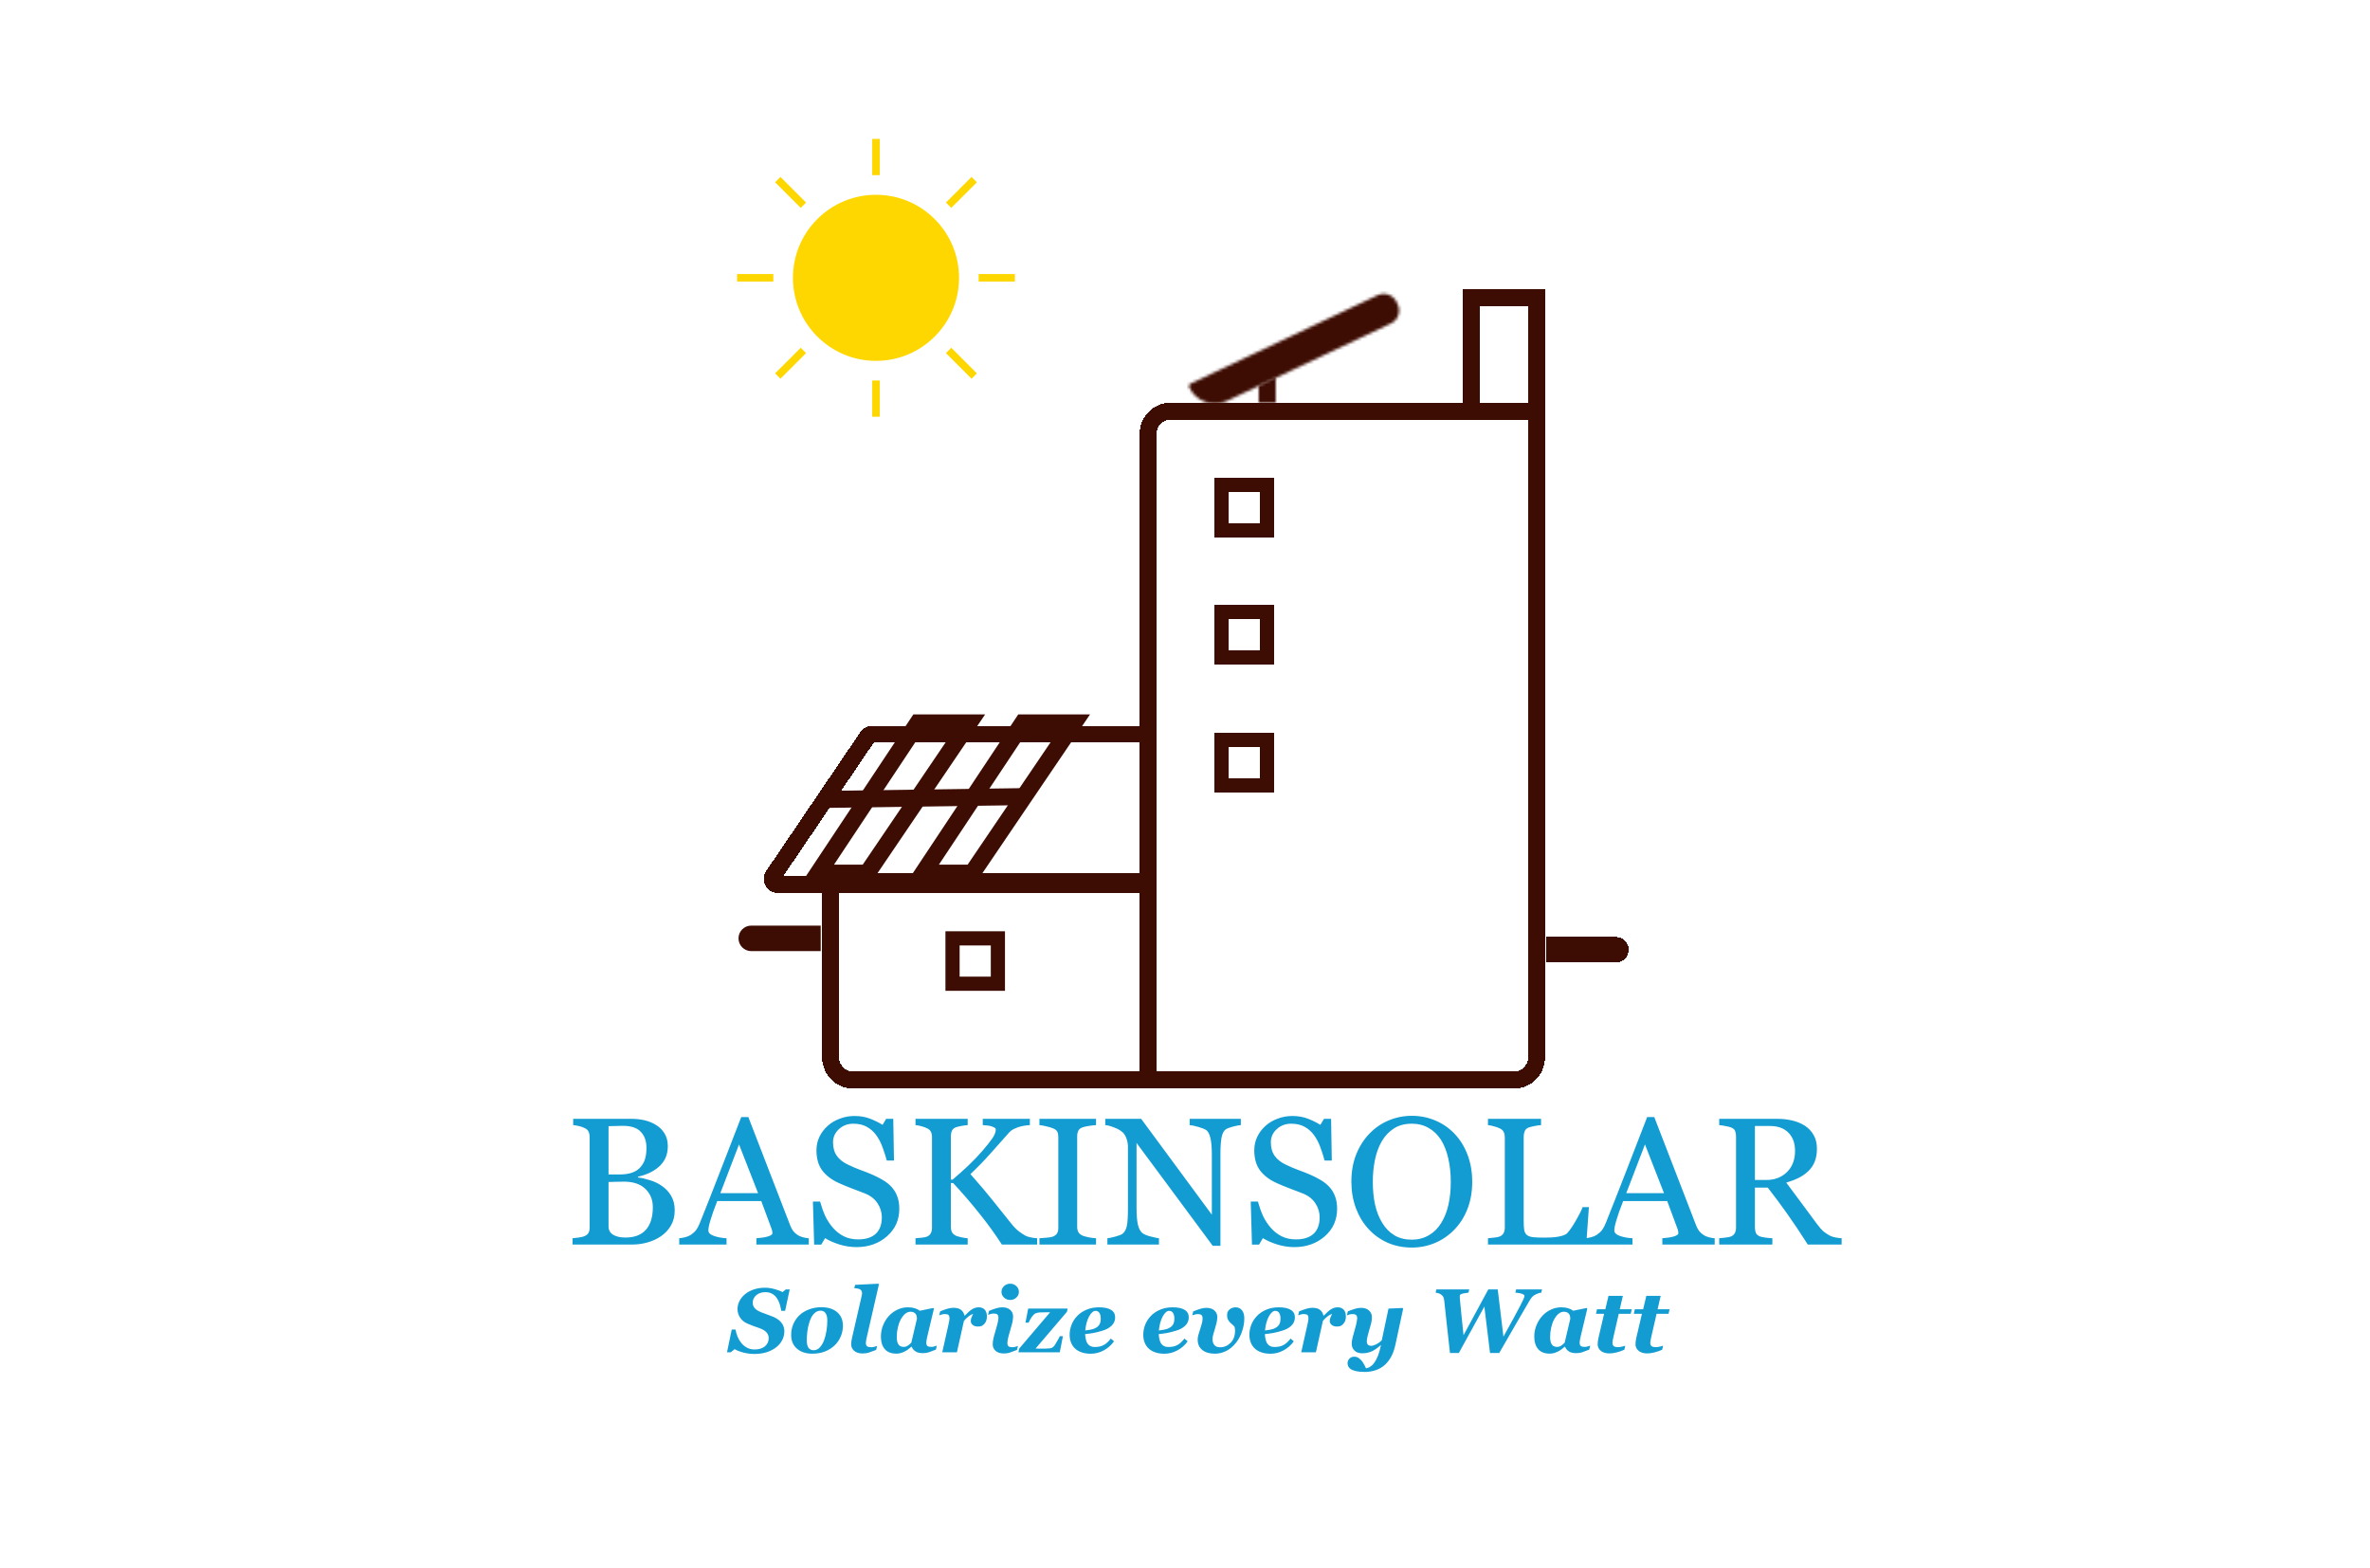 <svg width="836" height="553" viewBox="0 0 836 553" fill="none" xmlns="http://www.w3.org/2000/svg">
<rect width="836" height="553" fill="white"/>
<path d="M263 331C263 329.895 263.895 329 265 329H287V333H265C263.895 333 263 332.105 263 331Z" stroke="#3D0C02" stroke-width="5"/>
<g filter="url(#filter0_d_5_108)">
<path d="M293 307H405V377H301C296.582 377 293 373.418 293 369V307Z" stroke="#3D0C02" stroke-width="6" shape-rendering="crispEdges"/>
</g>
<g filter="url(#filter1_d_5_108)">
<path d="M305.996 255.878C306.368 255.329 306.988 255 307.651 255H403C404.105 255 405 255.895 405 257V306C405 307.105 404.105 308 403 308H274.431C272.826 308 271.875 306.206 272.775 304.878L305.996 255.878Z" stroke="#3D0C02" stroke-width="6" shape-rendering="crispEdges"/>
</g>
<g filter="url(#filter2_d_5_108)">
<path d="M405 149C405 144.582 408.582 141 413 141H542V369C542 373.418 538.418 377 534 377H405V149Z" stroke="#3D0C02" stroke-width="6" shape-rendering="crispEdges"/>
</g>
<g filter="url(#filter3_d_5_108)">
<path d="M519 101H542V141H519V101Z" stroke="#3D0C02" stroke-width="6" shape-rendering="crispEdges"/>
</g>
<g filter="url(#filter4_d_5_108)">
<mask id="path-6-inside-1_5_108" fill="white">
<path d="M419.492 132.646C419.256 132.147 419.47 131.55 419.969 131.315L485.963 100.136C488.459 98.956 491.44 100.024 492.619 102.521L493.046 103.425C494.226 105.922 493.158 108.902 490.661 110.082L432.806 137.416C427.812 139.775 421.851 137.639 419.492 132.646Z"/>
</mask>
<path d="M419.492 132.646C419.256 132.147 419.47 131.55 419.969 131.315L485.963 100.136C488.459 98.956 491.44 100.024 492.619 102.521L493.046 103.425C494.226 105.922 493.158 108.902 490.661 110.082L432.806 137.416C427.812 139.775 421.851 137.639 419.492 132.646Z" stroke="#3D0C02" stroke-width="11" shape-rendering="crispEdges" mask="url(#path-6-inside-1_5_108)"/>
</g>
<g filter="url(#filter5_d_5_108)">
<mask id="path-7-inside-2_5_108" fill="white">
<path d="M444 132L450 129V138H444V132Z"/>
</mask>
<path d="M444 132L441.317 126.633L438 128.292V132H444ZM450 129H456V119.292L447.317 123.633L450 129ZM450 138V144H456V138H450ZM444 138H438V144H444V138ZM446.683 137.367L452.683 134.367L447.317 123.633L441.317 126.633L446.683 137.367ZM444 129V138H456V129H444ZM450 132H444V144H450V132ZM450 138V132H438V138H450Z" fill="#3D0C02" mask="url(#path-7-inside-2_5_108)"/>
</g>
<g filter="url(#filter6_d_5_108)">
<path d="M548 329H570C571.105 329 572 329.895 572 331C572 332.105 571.105 333 570 333H548V329Z" stroke="#3D0C02" stroke-width="5" shape-rendering="crispEdges"/>
</g>
<path d="M336 331H352V347H336V331Z" stroke="#3D0C02" stroke-width="5"/>
<g filter="url(#filter7_d_5_108)">
<path d="M431 167H447V183H431V167Z" stroke="#3D0C02" stroke-width="5" shape-rendering="crispEdges"/>
</g>
<g filter="url(#filter8_d_5_108)">
<path d="M431 212H447V228H431V212Z" stroke="#3D0C02" stroke-width="5" shape-rendering="crispEdges"/>
</g>
<g filter="url(#filter9_d_5_108)">
<path d="M431 257H447V273H431V257Z" stroke="#3D0C02" stroke-width="5" shape-rendering="crispEdges"/>
</g>
<path d="M325.594 308L360.791 255H378.842L342.909 308H325.594Z" stroke="#3D0C02" stroke-width="6"/>
<path d="M288.594 308L323.791 255H341.842L305.909 308H288.594Z" stroke="#3D0C02" stroke-width="6"/>
<path d="M290 282L361 281" stroke="#3D0C02" stroke-width="6"/>
<path d="M307.668 134.217V147H310.332V134.217H307.668Z" fill="#FFD700"/>
<path d="M307.668 61.783V49H310.332V61.783H307.668Z" fill="#FFD700"/>
<path d="M272.783 96.668H260V99.332H272.783V96.668Z" fill="#FFD700"/>
<path d="M345.217 96.668H358V99.332H345.217V96.668Z" fill="#FFD700"/>
<path d="M284.332 71.449L275.293 62.41L273.41 64.293L282.449 73.332L284.332 71.449Z" fill="#FFD700"/>
<path d="M335.551 122.668L344.59 131.707L342.707 133.59L333.668 124.551L335.551 122.668Z" fill="#FFD700"/>
<path d="M335.551 73.332L344.59 64.293L342.707 62.41L333.668 71.449L335.551 73.332Z" fill="#FFD700"/>
<path d="M284.332 124.551L275.293 133.59L273.41 131.707L282.449 122.668L284.332 124.551Z" fill="#FFD700"/>
<path d="M309 127.293C325.178 127.293 338.293 114.178 338.293 98C338.293 81.822 325.178 68.707 309 68.707C292.822 68.707 279.707 81.822 279.707 98C279.707 114.178 292.822 127.293 309 127.293Z" fill="#FFD700"/>
<path d="M233.5 418.344C234.792 419.219 235.865 420.365 236.719 421.781C237.573 423.198 238 424.917 238 426.938C238 429 237.552 430.792 236.656 432.312C235.76 433.833 234.594 435.083 233.156 436.062C231.76 437.021 230.177 437.75 228.406 438.25C226.656 438.75 224.844 439 222.969 439H201.969V436.781C202.469 436.74 203.198 436.656 204.156 436.531C205.115 436.385 205.802 436.219 206.219 436.031C206.865 435.74 207.323 435.354 207.594 434.875C207.865 434.375 208 433.74 208 432.969V401.094C208 400.385 207.875 399.76 207.625 399.219C207.396 398.677 206.927 398.24 206.219 397.906C205.594 397.594 204.896 397.354 204.125 397.188C203.354 397.021 202.708 396.917 202.188 396.875V394.656H222.656C224.24 394.656 225.75 394.812 227.188 395.125C228.646 395.438 230.031 395.99 231.344 396.781C232.573 397.51 233.583 398.5 234.375 399.75C235.167 401 235.562 402.521 235.562 404.312C235.562 405.875 235.281 407.271 234.719 408.5C234.156 409.708 233.365 410.75 232.344 411.625C231.385 412.458 230.281 413.167 229.031 413.75C227.802 414.312 226.469 414.75 225.031 415.062V415.344C226.302 415.49 227.719 415.812 229.281 416.312C230.865 416.792 232.271 417.469 233.5 418.344ZM225.969 411.656C226.74 410.76 227.271 409.781 227.562 408.719C227.875 407.656 228.031 406.396 228.031 404.938C228.031 402.5 227.365 400.594 226.031 399.219C224.698 397.823 222.594 397.125 219.719 397.125C219.052 397.125 218.208 397.146 217.188 397.188C216.188 397.208 215.344 397.229 214.656 397.25V414.281H218.625C220.333 414.281 221.792 414.062 223 413.625C224.229 413.188 225.219 412.531 225.969 411.656ZM230.281 425.812C230.281 423.188 229.396 421.031 227.625 419.344C225.875 417.656 223.365 416.812 220.094 416.812C218.76 416.812 217.635 416.833 216.719 416.875C215.802 416.896 215.115 416.917 214.656 416.938V432.562C214.656 433.875 215.188 434.865 216.25 435.531C217.312 436.198 218.792 436.531 220.688 436.531C223.792 436.531 226.167 435.625 227.812 433.812C229.458 432 230.281 429.333 230.281 425.812ZM285.281 439H266.812V436.781C268.438 436.677 269.781 436.469 270.844 436.156C271.927 435.844 272.469 435.458 272.469 435C272.469 434.812 272.448 434.583 272.406 434.312C272.365 434.042 272.302 433.802 272.219 433.594L268.531 423.656H253C252.417 425.115 251.938 426.385 251.562 427.469C251.208 428.552 250.885 429.552 250.594 430.469C250.323 431.365 250.135 432.094 250.031 432.656C249.927 433.219 249.875 433.677 249.875 434.031C249.875 434.865 250.531 435.51 251.844 435.969C253.156 436.427 254.635 436.698 256.281 436.781V439H239.594V436.781C240.135 436.74 240.812 436.625 241.625 436.438C242.438 436.229 243.104 435.958 243.625 435.625C244.458 435.062 245.104 434.479 245.562 433.875C246.021 433.25 246.469 432.396 246.906 431.312C249.135 425.75 251.594 419.5 254.281 412.562C256.969 405.625 259.365 399.448 261.469 394.031H263.969L278.75 432.281C279.062 433.094 279.417 433.75 279.812 434.25C280.208 434.75 280.76 435.24 281.469 435.719C281.948 436.01 282.573 436.26 283.344 436.469C284.115 436.656 284.76 436.76 285.281 436.781V439ZM267.406 420.875L260.688 403.688L254.094 420.875H267.406ZM314.469 418.656C315.406 419.698 316.094 420.844 316.531 422.094C316.99 423.323 317.219 424.76 317.219 426.406C317.219 430.323 315.771 433.552 312.875 436.094C309.979 438.635 306.385 439.906 302.094 439.906C300.115 439.906 298.135 439.604 296.156 439C294.177 438.375 292.469 437.625 291.031 436.75L289.688 439.031H287.188L286.75 423.844H289.281C289.802 425.719 290.406 427.417 291.094 428.938C291.802 430.438 292.729 431.844 293.875 433.156C294.958 434.385 296.219 435.365 297.656 436.094C299.115 436.823 300.802 437.188 302.719 437.188C304.156 437.188 305.406 437 306.469 436.625C307.552 436.25 308.427 435.719 309.094 435.031C309.76 434.344 310.25 433.542 310.562 432.625C310.896 431.688 311.062 430.615 311.062 429.406C311.062 427.635 310.562 425.99 309.562 424.469C308.562 422.927 307.073 421.76 305.094 420.969C303.74 420.427 302.188 419.833 300.438 419.188C298.688 418.521 297.177 417.896 295.906 417.312C293.406 416.188 291.458 414.719 290.062 412.906C288.688 411.073 288 408.688 288 405.75C288 404.062 288.344 402.49 289.031 401.031C289.719 399.573 290.698 398.271 291.969 397.125C293.177 396.042 294.604 395.198 296.25 394.594C297.896 393.969 299.615 393.656 301.406 393.656C303.448 393.656 305.271 393.969 306.875 394.594C308.5 395.219 309.979 395.948 311.312 396.781L312.594 394.656H315.094L315.344 409.375H312.812C312.354 407.688 311.833 406.073 311.25 404.531C310.688 402.99 309.948 401.594 309.031 400.344C308.135 399.135 307.042 398.177 305.75 397.469C304.458 396.74 302.875 396.375 301 396.375C299.021 396.375 297.333 397.01 295.938 398.281C294.542 399.552 293.844 401.104 293.844 402.938C293.844 404.854 294.292 406.448 295.188 407.719C296.083 408.969 297.385 410 299.094 410.812C300.615 411.542 302.104 412.177 303.562 412.719C305.042 413.24 306.469 413.802 307.844 414.406C309.094 414.948 310.292 415.562 311.438 416.25C312.604 416.938 313.615 417.74 314.469 418.656ZM365.844 439H353.406C351.01 435.292 348.344 431.615 345.406 427.969C342.49 424.302 339.427 420.75 336.219 417.312H335.406V432.75C335.406 433.438 335.531 434.052 335.781 434.594C336.052 435.135 336.531 435.573 337.219 435.906C337.552 436.052 338.167 436.229 339.062 436.438C339.979 436.646 340.74 436.76 341.344 436.781V439H322.938V436.781C323.417 436.74 324.115 436.677 325.031 436.594C325.948 436.51 326.594 436.385 326.969 436.219C327.594 435.948 328.042 435.552 328.312 435.031C328.604 434.49 328.75 433.844 328.75 433.094V401.094C328.75 400.385 328.625 399.771 328.375 399.25C328.146 398.729 327.677 398.302 326.969 397.969C326.406 397.698 325.74 397.458 324.969 397.25C324.198 397.042 323.521 396.917 322.938 396.875V394.656H341.344V396.875C340.76 396.896 340.031 396.99 339.156 397.156C338.281 397.323 337.635 397.479 337.219 397.625C336.51 397.875 336.031 398.292 335.781 398.875C335.531 399.458 335.406 400.094 335.406 400.781V416.094H336.031C337.906 414.51 339.75 412.865 341.562 411.156C343.375 409.427 345.021 407.708 346.5 406C348.146 404.104 349.344 402.594 350.094 401.469C350.865 400.323 351.25 399.312 351.25 398.438C351.25 398.125 351.052 397.875 350.656 397.688C350.281 397.479 349.844 397.312 349.344 397.188C348.76 397.062 348.24 396.99 347.781 396.969C347.323 396.927 346.948 396.896 346.656 396.875V394.656H363.281V396.875C363.219 396.875 363.083 396.885 362.875 396.906C362.667 396.927 362.427 396.948 362.156 396.969C361.865 396.99 361.573 397.031 361.281 397.094C360.99 397.156 360.615 397.229 360.156 397.312C359.427 397.479 358.667 397.75 357.875 398.125C357.104 398.479 356.469 398.927 355.969 399.469C353.823 401.906 351.583 404.427 349.25 407.031C346.917 409.635 344.604 412.01 342.312 414.156C345.479 417.74 348.094 420.823 350.156 423.406C352.24 425.99 354.448 428.75 356.781 431.688C357.677 432.812 358.573 433.719 359.469 434.406C360.365 435.073 361.135 435.573 361.781 435.906C362.323 436.177 363 436.385 363.812 436.531C364.625 436.677 365.302 436.76 365.844 436.781V439ZM386.625 439H366.656V436.781C367.219 436.74 368.031 436.677 369.094 436.594C370.156 436.51 370.906 436.385 371.344 436.219C372.031 435.948 372.531 435.583 372.844 435.125C373.156 434.646 373.312 433.99 373.312 433.156V401.031C373.312 400.302 373.198 399.698 372.969 399.219C372.74 398.719 372.198 398.302 371.344 397.969C370.719 397.719 369.927 397.49 368.969 397.281C368.031 397.052 367.26 396.917 366.656 396.875V394.656H386.625V396.875C385.979 396.896 385.208 396.979 384.312 397.125C383.417 397.25 382.635 397.417 381.969 397.625C381.177 397.875 380.646 398.281 380.375 398.844C380.104 399.406 379.969 400.031 379.969 400.719V432.812C379.969 433.5 380.115 434.115 380.406 434.656C380.719 435.177 381.24 435.594 381.969 435.906C382.406 436.073 383.115 436.26 384.094 436.469C385.094 436.656 385.938 436.76 386.625 436.781V439ZM437.688 396.875C437.104 396.896 436.208 397.062 435 397.375C433.792 397.688 432.927 398.01 432.406 398.344C431.656 398.865 431.146 399.865 430.875 401.344C430.625 402.823 430.5 404.698 430.5 406.969V439.438H427.781L400.906 403.156V426.031C400.906 428.594 401.062 430.562 401.375 431.938C401.708 433.312 402.208 434.292 402.875 434.875C403.354 435.333 404.344 435.76 405.844 436.156C407.344 436.552 408.333 436.76 408.812 436.781V439H390.625V436.781C391.188 436.74 392.135 436.542 393.469 436.188C394.802 435.812 395.635 435.479 395.969 435.188C396.698 434.604 397.198 433.719 397.469 432.531C397.74 431.323 397.875 429.271 397.875 426.375V404.531C397.875 403.573 397.708 402.615 397.375 401.656C397.042 400.698 396.594 399.958 396.031 399.438C395.281 398.75 394.26 398.167 392.969 397.688C391.698 397.188 390.667 396.917 389.875 396.875V394.656H402.531L427.469 428.469V407.375C427.469 404.792 427.302 402.812 426.969 401.438C426.635 400.042 426.156 399.115 425.531 398.656C424.948 398.26 423.99 397.875 422.656 397.5C421.344 397.125 420.344 396.917 419.656 396.875V394.656H437.688V396.875ZM468.906 418.656C469.844 419.698 470.531 420.844 470.969 422.094C471.427 423.323 471.656 424.76 471.656 426.406C471.656 430.323 470.208 433.552 467.312 436.094C464.417 438.635 460.823 439.906 456.531 439.906C454.552 439.906 452.573 439.604 450.594 439C448.615 438.375 446.906 437.625 445.469 436.75L444.125 439.031H441.625L441.188 423.844H443.719C444.24 425.719 444.844 427.417 445.531 428.938C446.24 430.438 447.167 431.844 448.312 433.156C449.396 434.385 450.656 435.365 452.094 436.094C453.552 436.823 455.24 437.188 457.156 437.188C458.594 437.188 459.844 437 460.906 436.625C461.99 436.25 462.865 435.719 463.531 435.031C464.198 434.344 464.688 433.542 465 432.625C465.333 431.688 465.5 430.615 465.5 429.406C465.5 427.635 465 425.99 464 424.469C463 422.927 461.51 421.76 459.531 420.969C458.177 420.427 456.625 419.833 454.875 419.188C453.125 418.521 451.615 417.896 450.344 417.312C447.844 416.188 445.896 414.719 444.5 412.906C443.125 411.073 442.438 408.688 442.438 405.75C442.438 404.062 442.781 402.49 443.469 401.031C444.156 399.573 445.135 398.271 446.406 397.125C447.615 396.042 449.042 395.198 450.688 394.594C452.333 393.969 454.052 393.656 455.844 393.656C457.885 393.656 459.708 393.969 461.312 394.594C462.938 395.219 464.417 395.948 465.75 396.781L467.031 394.656H469.531L469.781 409.375H467.25C466.792 407.688 466.271 406.073 465.688 404.531C465.125 402.99 464.385 401.594 463.469 400.344C462.573 399.135 461.479 398.177 460.188 397.469C458.896 396.74 457.312 396.375 455.438 396.375C453.458 396.375 451.771 397.01 450.375 398.281C448.979 399.552 448.281 401.104 448.281 402.938C448.281 404.854 448.729 406.448 449.625 407.719C450.521 408.969 451.823 410 453.531 410.812C455.052 411.542 456.542 412.177 458 412.719C459.479 413.24 460.906 413.802 462.281 414.406C463.531 414.948 464.729 415.562 465.875 416.25C467.042 416.938 468.052 417.74 468.906 418.656ZM513.062 399.906C515.021 401.948 516.552 404.417 517.656 407.312C518.76 410.188 519.312 413.375 519.312 416.875C519.312 420.396 518.75 423.594 517.625 426.469C516.5 429.344 514.938 431.792 512.938 433.812C511 435.812 508.75 437.354 506.188 438.438C503.625 439.521 500.896 440.062 498 440.062C494.917 440.062 492.062 439.49 489.438 438.344C486.833 437.177 484.594 435.562 482.719 433.5C480.844 431.479 479.365 429.031 478.281 426.156C477.219 423.26 476.688 420.167 476.688 416.875C476.688 413.271 477.25 410.062 478.375 407.25C479.5 404.417 481.052 401.969 483.031 399.906C484.99 397.865 487.26 396.302 489.844 395.219C492.448 394.135 495.167 393.594 498 393.594C500.938 393.594 503.708 394.146 506.312 395.25C508.917 396.354 511.167 397.906 513.062 399.906ZM508.406 431.344C509.573 429.448 510.417 427.302 510.938 424.906C511.479 422.51 511.75 419.833 511.75 416.875C511.75 413.833 511.448 411.042 510.844 408.5C510.26 405.958 509.396 403.792 508.25 402C507.104 400.229 505.667 398.854 503.938 397.875C502.208 396.875 500.229 396.375 498 396.375C495.5 396.375 493.375 396.948 491.625 398.094C489.875 399.24 488.448 400.771 487.344 402.688C486.302 404.521 485.521 406.667 485 409.125C484.5 411.583 484.25 414.167 484.25 416.875C484.25 419.875 484.521 422.583 485.062 425C485.604 427.417 486.458 429.562 487.625 431.438C488.75 433.271 490.167 434.708 491.875 435.75C493.583 436.771 495.625 437.281 498 437.281C500.229 437.281 502.24 436.76 504.031 435.719C505.823 434.677 507.281 433.219 508.406 431.344ZM560.469 425.812L559.531 439H524.875V436.781C525.375 436.74 526.094 436.667 527.031 436.562C527.99 436.458 528.656 436.323 529.031 436.156C529.656 435.885 530.104 435.49 530.375 434.969C530.667 434.448 530.812 433.781 530.812 432.969V401.219C530.812 400.51 530.688 399.885 530.438 399.344C530.208 398.802 529.74 398.365 529.031 398.031C528.552 397.781 527.875 397.542 527 397.312C526.146 397.062 525.438 396.917 524.875 396.875V394.656H543.594V396.875C543.01 396.896 542.25 397 541.312 397.188C540.396 397.375 539.729 397.542 539.312 397.688C538.604 397.938 538.115 398.365 537.844 398.969C537.594 399.573 537.469 400.219 537.469 400.906V430.688C537.469 432.062 537.531 433.135 537.656 433.906C537.802 434.656 538.125 435.24 538.625 435.656C539.104 436.031 539.812 436.281 540.75 436.406C541.708 436.51 543.042 436.562 544.75 436.562C545.521 436.562 546.323 436.542 547.156 436.5C547.99 436.458 548.781 436.375 549.531 436.25C550.26 436.125 550.927 435.958 551.531 435.75C552.156 435.521 552.615 435.24 552.906 434.906C553.76 433.948 554.75 432.5 555.875 430.562C557.021 428.604 557.812 427.021 558.25 425.812H560.469ZM604.844 439H586.375V436.781C588 436.677 589.344 436.469 590.406 436.156C591.49 435.844 592.031 435.458 592.031 435C592.031 434.812 592.01 434.583 591.969 434.312C591.927 434.042 591.865 433.802 591.781 433.594L588.094 423.656H572.562C571.979 425.115 571.5 426.385 571.125 427.469C570.771 428.552 570.448 429.552 570.156 430.469C569.885 431.365 569.698 432.094 569.594 432.656C569.49 433.219 569.438 433.677 569.438 434.031C569.438 434.865 570.094 435.51 571.406 435.969C572.719 436.427 574.198 436.698 575.844 436.781V439H559.156V436.781C559.698 436.74 560.375 436.625 561.188 436.438C562 436.229 562.667 435.958 563.188 435.625C564.021 435.062 564.667 434.479 565.125 433.875C565.583 433.25 566.031 432.396 566.469 431.312C568.698 425.75 571.156 419.5 573.844 412.562C576.531 405.625 578.927 399.448 581.031 394.031H583.531L598.312 432.281C598.625 433.094 598.979 433.75 599.375 434.25C599.771 434.75 600.323 435.24 601.031 435.719C601.51 436.01 602.135 436.26 602.906 436.469C603.677 436.656 604.323 436.76 604.844 436.781V439ZM586.969 420.875L580.25 403.688L573.656 420.875H586.969ZM649.625 439H637.688C635.042 434.854 632.646 431.271 630.5 428.25C628.375 425.229 626.062 422.115 623.562 418.906H619.031V432.969C619.031 433.698 619.146 434.344 619.375 434.906C619.604 435.448 620.094 435.865 620.844 436.156C621.219 436.302 621.875 436.438 622.812 436.562C623.75 436.688 624.542 436.76 625.188 436.781V439H606.438V436.781C606.938 436.74 607.656 436.667 608.594 436.562C609.552 436.458 610.219 436.323 610.594 436.156C611.219 435.885 611.667 435.49 611.938 434.969C612.229 434.448 612.375 433.781 612.375 432.969V400.906C612.375 400.177 612.271 399.531 612.062 398.969C611.854 398.406 611.365 397.979 610.594 397.688C610.073 397.5 609.396 397.333 608.562 397.188C607.729 397.021 607.021 396.917 606.438 396.875V394.656H626.906C628.781 394.656 630.542 394.854 632.188 395.25C633.833 395.625 635.323 396.24 636.656 397.094C637.948 397.927 638.979 399.021 639.75 400.375C640.521 401.708 640.906 403.323 640.906 405.219C640.906 406.927 640.646 408.438 640.125 409.75C639.604 411.062 638.833 412.198 637.812 413.156C636.875 414.052 635.75 414.833 634.438 415.5C633.125 416.146 631.677 416.698 630.094 417.156C632.281 420.052 634.094 422.49 635.531 424.469C636.99 426.448 638.771 428.854 640.875 431.688C641.792 432.938 642.615 433.865 643.344 434.469C644.094 435.052 644.833 435.531 645.562 435.906C646.104 436.177 646.781 436.385 647.594 436.531C648.406 436.677 649.083 436.76 649.625 436.781V439ZM633.188 405.938C633.188 403.25 632.417 401.125 630.875 399.562C629.333 397.979 627.156 397.188 624.344 397.188H619.031V416.219H623.125C626 416.219 628.396 415.302 630.312 413.469C632.229 411.615 633.188 409.104 633.188 405.938Z" fill="#129CD2"/>
<path d="M266.109 477.594C264.88 477.594 263.641 477.443 262.391 477.141C261.151 476.839 260.062 476.427 259.125 475.906L257.781 477H256.453L258.109 468.984H259.453C259.578 469.766 259.807 470.578 260.141 471.422C260.474 472.255 260.906 473 261.438 473.656C261.958 474.333 262.62 474.896 263.422 475.344C264.224 475.792 265.141 476.016 266.172 476.016C267.682 476.016 268.891 475.651 269.797 474.922C270.703 474.182 271.156 473.214 271.156 472.016C271.156 471.245 270.896 470.568 270.375 469.984C269.865 469.401 269.036 468.901 267.891 468.484C267.161 468.224 266.453 467.974 265.766 467.734C265.089 467.484 264.443 467.229 263.828 466.969C262.609 466.458 261.693 465.734 261.078 464.797C260.464 463.849 260.156 462.844 260.156 461.781C260.156 460.802 260.38 459.865 260.828 458.969C261.276 458.062 261.922 457.255 262.766 456.547C263.589 455.849 264.604 455.292 265.812 454.875C267.031 454.448 268.365 454.234 269.812 454.234C271.021 454.234 272.219 454.411 273.406 454.766C274.594 455.109 275.469 455.443 276.031 455.766L277.203 454.828H278.562L276.938 462.391H275.594C275.458 461.505 275.26 460.672 275 459.891C274.75 459.109 274.401 458.406 273.953 457.781C273.516 457.177 272.969 456.698 272.312 456.344C271.667 455.979 270.885 455.797 269.969 455.797C268.698 455.797 267.635 456.151 266.781 456.859C265.938 457.568 265.516 458.458 265.516 459.531C265.516 460.281 265.771 460.938 266.281 461.5C266.792 462.062 267.599 462.552 268.703 462.969C269.349 463.208 270.026 463.458 270.734 463.719C271.443 463.969 272.12 464.229 272.766 464.5C273.974 465 274.927 465.682 275.625 466.547C276.323 467.401 276.672 468.417 276.672 469.594C276.672 470.708 276.417 471.755 275.906 472.734C275.396 473.714 274.682 474.557 273.766 475.266C272.797 476.016 271.667 476.594 270.375 477C269.083 477.396 267.661 477.594 266.109 477.594ZM297.328 467.641C297.328 468.953 297.078 470.208 296.578 471.406C296.078 472.604 295.37 473.646 294.453 474.531C293.464 475.479 292.302 476.214 290.969 476.734C289.646 477.245 288.156 477.5 286.5 477.5C284.281 477.5 282.49 476.911 281.125 475.734C279.76 474.547 279.078 472.932 279.078 470.891C279.078 469.505 279.333 468.219 279.844 467.031C280.365 465.844 281.089 464.807 282.016 463.922C282.932 463.057 284.057 462.375 285.391 461.875C286.724 461.365 288.167 461.109 289.719 461.109C292.073 461.109 293.927 461.688 295.281 462.844C296.646 463.99 297.328 465.589 297.328 467.641ZM291.828 465.875C291.828 464.656 291.62 463.76 291.203 463.188C290.797 462.615 290.203 462.328 289.422 462.328C288.62 462.328 287.885 462.651 287.219 463.297C286.552 463.932 286.01 464.87 285.594 466.109C285.229 467.141 284.969 468.26 284.812 469.469C284.656 470.667 284.578 471.74 284.578 472.688C284.578 473.948 284.786 474.865 285.203 475.438C285.62 476 286.224 476.281 287.016 476.281C287.87 476.281 288.609 475.932 289.234 475.234C289.859 474.536 290.354 473.677 290.719 472.656C291.083 471.656 291.359 470.552 291.547 469.344C291.734 468.125 291.828 466.969 291.828 465.875ZM310.031 453.062L305.828 471.344C305.755 471.646 305.667 472.047 305.562 472.547C305.469 473.047 305.422 473.417 305.422 473.656C305.422 474.26 305.573 474.672 305.875 474.891C306.177 475.109 306.677 475.219 307.375 475.219C307.635 475.219 307.99 475.167 308.438 475.062C308.885 474.948 309.203 474.849 309.391 474.766L309.047 476.172C308.016 476.578 307.172 476.885 306.516 477.094C305.859 477.312 305.115 477.422 304.281 477.422C303.031 477.422 302.047 477.12 301.328 476.516C300.609 475.901 300.25 475.125 300.25 474.188C300.25 473.802 300.281 473.401 300.344 472.984C300.417 472.568 300.495 472.167 300.578 471.781L303.953 457.109C303.995 456.932 304.026 456.766 304.047 456.609C304.068 456.453 304.078 456.323 304.078 456.219C304.078 455.844 304.016 455.547 303.891 455.328C303.766 455.109 303.578 454.932 303.328 454.797C303.078 454.661 302.792 454.568 302.469 454.516C302.146 454.464 301.771 454.417 301.344 454.375L301.625 453.219L309.859 452.812L310.031 453.062ZM321.594 475.047H321.469C321.104 475.359 320.755 475.646 320.422 475.906C320.099 476.167 319.688 476.427 319.188 476.688C318.75 476.917 318.286 477.104 317.797 477.25C317.318 477.406 316.786 477.484 316.203 477.484C314.391 477.484 313.026 476.953 312.109 475.891C311.193 474.818 310.734 473.354 310.734 471.5C310.734 470.073 310.99 468.734 311.5 467.484C312.01 466.234 312.693 465.135 313.547 464.188C314.411 463.25 315.422 462.51 316.578 461.969C317.734 461.417 318.953 461.141 320.234 461.141C321.172 461.141 321.99 461.25 322.688 461.469C323.396 461.688 323.974 461.984 324.422 462.359L329.219 461.375L329.438 461.625L327.141 471.234C327.057 471.557 326.969 471.964 326.875 472.453C326.781 472.932 326.734 473.297 326.734 473.547C326.734 474.141 326.87 474.552 327.141 474.781C327.411 475 327.88 475.109 328.547 475.109C328.839 475.109 329.188 475.052 329.594 474.938C330.01 474.823 330.302 474.729 330.469 474.656L330.125 476.062C329.094 476.469 328.266 476.781 327.641 477C327.026 477.208 326.312 477.312 325.5 477.312C324.427 477.312 323.568 477.104 322.922 476.688C322.286 476.26 321.844 475.714 321.594 475.047ZM323.453 465.141C323.453 464.911 323.422 464.641 323.359 464.328C323.297 464.016 323.188 463.75 323.031 463.531C322.844 463.26 322.599 463.057 322.297 462.922C321.995 462.776 321.62 462.703 321.172 462.703C320.484 462.703 319.849 462.953 319.266 463.453C318.693 463.943 318.182 464.599 317.734 465.422C317.297 466.234 316.953 467.182 316.703 468.266C316.453 469.339 316.328 470.438 316.328 471.562C316.328 472.073 316.365 472.547 316.438 472.984C316.521 473.422 316.651 473.792 316.828 474.094C317.016 474.417 317.266 474.667 317.578 474.844C317.901 475.021 318.302 475.109 318.781 475.109C319.271 475.109 319.74 474.969 320.188 474.688C320.646 474.396 321.068 474.042 321.453 473.625L323.453 465.141ZM348.125 464.391C348.125 464.859 348.057 465.312 347.922 465.75C347.786 466.188 347.583 466.562 347.312 466.875C347.01 467.229 346.693 467.495 346.359 467.672C346.026 467.839 345.557 467.922 344.953 467.922C344.172 467.922 343.557 467.729 343.109 467.344C342.661 466.958 342.438 466.526 342.438 466.047C342.438 465.599 342.5 465.214 342.625 464.891C342.76 464.568 342.969 464.078 343.25 463.422C342.552 463.714 341.953 464.073 341.453 464.5C340.953 464.917 340.474 465.396 340.016 465.938L337.547 477H332.375L334.531 467.391C334.594 467.099 334.672 466.719 334.766 466.25C334.87 465.781 334.922 465.391 334.922 465.078C334.922 464.474 334.802 464.062 334.562 463.844C334.333 463.625 333.885 463.516 333.219 463.516C332.885 463.516 332.542 463.568 332.188 463.672C331.844 463.776 331.547 463.875 331.297 463.969L331.641 462.562C332.484 462.219 333.292 461.927 334.062 461.688C334.833 461.438 335.562 461.312 336.25 461.312C337.479 461.312 338.396 461.557 339 462.047C339.615 462.526 340.021 463.203 340.219 464.078H340.328C341.359 462.984 342.234 462.224 342.953 461.797C343.672 461.359 344.443 461.141 345.266 461.141C346.151 461.141 346.849 461.422 347.359 461.984C347.87 462.536 348.125 463.339 348.125 464.391ZM359.078 474.766L358.734 476.172C357.703 476.578 356.88 476.885 356.266 477.094C355.651 477.312 354.938 477.422 354.125 477.422C352.875 477.422 351.901 477.12 351.203 476.516C350.516 475.901 350.172 475.125 350.172 474.188C350.172 473.823 350.198 473.453 350.25 473.078C350.302 472.693 350.385 472.26 350.5 471.781L351.781 467.219C351.896 466.781 351.99 466.37 352.062 465.984C352.146 465.589 352.188 465.229 352.188 464.906C352.188 464.323 352.068 463.917 351.828 463.688C351.589 463.458 351.13 463.344 350.453 463.344C350.12 463.344 349.776 463.396 349.422 463.5C349.078 463.604 348.781 463.703 348.531 463.797L348.875 462.391C349.719 462.047 350.526 461.755 351.297 461.516C352.068 461.266 352.797 461.141 353.484 461.141C354.724 461.141 355.677 461.443 356.344 462.047C357.021 462.641 357.359 463.417 357.359 464.375C357.359 464.573 357.333 464.922 357.281 465.422C357.24 465.922 357.156 466.38 357.031 466.797L355.75 471.344C355.646 471.708 355.552 472.125 355.469 472.594C355.385 473.062 355.344 473.417 355.344 473.656C355.344 474.26 355.479 474.672 355.75 474.891C356.021 475.109 356.49 475.219 357.156 475.219C357.469 475.219 357.823 475.167 358.219 475.062C358.615 474.948 358.901 474.849 359.078 474.766ZM359.406 455.688C359.406 456.479 359.104 457.156 358.5 457.719C357.906 458.271 357.188 458.547 356.344 458.547C355.5 458.547 354.776 458.271 354.172 457.719C353.568 457.156 353.266 456.479 353.266 455.688C353.266 454.896 353.568 454.219 354.172 453.656C354.776 453.094 355.5 452.812 356.344 452.812C357.188 452.812 357.906 453.094 358.5 453.656C359.104 454.219 359.406 454.896 359.406 455.688ZM376.594 461.594L376.359 462.719L365.297 475.688C365.672 475.698 366.047 475.708 366.422 475.719C366.807 475.719 367.25 475.719 367.75 475.719C368.125 475.719 368.5 475.714 368.875 475.703C369.26 475.693 369.766 475.661 370.391 475.609C370.797 475.568 371.151 475.422 371.453 475.172C371.755 474.922 372 474.625 372.188 474.281C372.333 474.021 372.589 473.589 372.953 472.984C373.328 472.37 373.625 471.818 373.844 471.328H374.938L373.828 477H359.234L359.516 475.703L370.406 462.906H368.562C367.656 462.906 367.005 462.922 366.609 462.953C366.224 462.984 365.776 463.094 365.266 463.281C364.911 463.417 364.5 463.802 364.031 464.438C363.562 465.073 363.161 465.781 362.828 466.562H361.719L362.688 461.594H376.594ZM384.75 477.516C383.5 477.516 382.401 477.344 381.453 477C380.516 476.667 379.74 476.198 379.125 475.594C378.521 474.99 378.068 474.286 377.766 473.484C377.464 472.682 377.312 471.797 377.312 470.828C377.312 469.599 377.542 468.406 378 467.25C378.458 466.094 379.141 465.052 380.047 464.125C380.901 463.24 381.984 462.521 383.297 461.969C384.609 461.417 386.057 461.141 387.641 461.141C389.505 461.141 390.922 461.438 391.891 462.031C392.87 462.625 393.359 463.516 393.359 464.703C393.359 465.839 392.938 466.818 392.094 467.641C391.25 468.453 390.104 469.057 388.656 469.453C387.51 469.797 386.531 470.042 385.719 470.188C384.917 470.333 383.932 470.469 382.766 470.594C382.786 471.052 382.849 471.568 382.953 472.141C383.057 472.714 383.214 473.203 383.422 473.609C383.672 474.078 384.026 474.453 384.484 474.734C384.943 475.005 385.526 475.141 386.234 475.141C387.464 475.141 388.505 474.906 389.359 474.438C390.224 473.958 391.047 473.203 391.828 472.172L392.969 473.125C392.031 474.458 390.828 475.526 389.359 476.328C387.901 477.12 386.365 477.516 384.75 477.516ZM388.281 465.141C388.281 464.255 388.12 463.578 387.797 463.109C387.474 462.63 387.026 462.391 386.453 462.391C385.651 462.391 384.891 463.047 384.172 464.359C383.464 465.661 383.01 467.312 382.812 469.312C383.427 469.24 384.036 469.146 384.641 469.031C385.245 468.917 385.724 468.781 386.078 468.625C386.859 468.281 387.422 467.839 387.766 467.297C388.109 466.755 388.281 466.036 388.281 465.141ZM410.719 477.516C409.469 477.516 408.37 477.344 407.422 477C406.484 476.667 405.708 476.198 405.094 475.594C404.49 474.99 404.036 474.286 403.734 473.484C403.432 472.682 403.281 471.797 403.281 470.828C403.281 469.599 403.51 468.406 403.969 467.25C404.427 466.094 405.109 465.052 406.016 464.125C406.87 463.24 407.953 462.521 409.266 461.969C410.578 461.417 412.026 461.141 413.609 461.141C415.474 461.141 416.891 461.438 417.859 462.031C418.839 462.625 419.328 463.516 419.328 464.703C419.328 465.839 418.906 466.818 418.062 467.641C417.219 468.453 416.073 469.057 414.625 469.453C413.479 469.797 412.5 470.042 411.688 470.188C410.885 470.333 409.901 470.469 408.734 470.594C408.755 471.052 408.818 471.568 408.922 472.141C409.026 472.714 409.182 473.203 409.391 473.609C409.641 474.078 409.995 474.453 410.453 474.734C410.911 475.005 411.495 475.141 412.203 475.141C413.432 475.141 414.474 474.906 415.328 474.438C416.193 473.958 417.016 473.203 417.797 472.172L418.938 473.125C418 474.458 416.797 475.526 415.328 476.328C413.87 477.12 412.333 477.516 410.719 477.516ZM414.25 465.141C414.25 464.255 414.089 463.578 413.766 463.109C413.443 462.63 412.995 462.391 412.422 462.391C411.62 462.391 410.859 463.047 410.141 464.359C409.432 465.661 408.979 467.312 408.781 469.312C409.396 469.24 410.005 469.146 410.609 469.031C411.214 468.917 411.693 468.781 412.047 468.625C412.828 468.281 413.391 467.839 413.734 467.297C414.078 466.755 414.25 466.036 414.25 465.141ZM438.922 465.031C438.922 466.5 438.672 467.99 438.172 469.5C437.682 471.01 436.99 472.349 436.094 473.516C435.031 474.88 433.854 475.885 432.562 476.531C431.271 477.177 429.927 477.5 428.531 477.5C426.677 477.5 425.203 477.068 424.109 476.203C423.016 475.339 422.469 474.099 422.469 472.484C422.469 471.984 422.552 471.448 422.719 470.875C422.885 470.302 423.094 469.63 423.344 468.859C423.552 468.203 423.745 467.557 423.922 466.922C424.109 466.276 424.203 465.667 424.203 465.094C424.203 464.531 424.078 464.13 423.828 463.891C423.578 463.651 423.13 463.531 422.484 463.531C422.151 463.531 421.807 463.583 421.453 463.688C421.109 463.792 420.812 463.891 420.562 463.984L420.906 462.578C421.75 462.234 422.557 461.943 423.328 461.703C424.099 461.453 424.828 461.328 425.516 461.328C426.755 461.328 427.708 461.641 428.375 462.266C429.052 462.88 429.391 463.646 429.391 464.562C429.391 465.24 429.297 465.958 429.109 466.719C428.932 467.479 428.745 468.161 428.547 468.766C428.37 469.307 428.182 469.932 427.984 470.641C427.797 471.339 427.703 471.896 427.703 472.312C427.703 473.198 427.917 473.906 428.344 474.438C428.771 474.969 429.458 475.234 430.406 475.234C431.823 475.234 433.052 474.708 434.094 473.656C435.135 472.594 435.656 471.167 435.656 469.375C435.656 469.198 435.646 469.005 435.625 468.797C435.604 468.589 435.562 468.354 435.5 468.094C435.385 467.854 435.161 467.599 434.828 467.328C434.495 467.057 434.214 466.807 433.984 466.578C433.682 466.276 433.417 465.922 433.188 465.516C432.958 465.099 432.844 464.562 432.844 463.906C432.844 463.354 432.948 462.906 433.156 462.562C433.375 462.219 433.635 461.938 433.938 461.719C434.188 461.542 434.484 461.401 434.828 461.297C435.182 461.193 435.51 461.141 435.812 461.141C436.781 461.141 437.542 461.49 438.094 462.188C438.646 462.875 438.922 463.823 438.922 465.031ZM448.156 477.516C446.906 477.516 445.807 477.344 444.859 477C443.922 476.667 443.146 476.198 442.531 475.594C441.927 474.99 441.474 474.286 441.172 473.484C440.87 472.682 440.719 471.797 440.719 470.828C440.719 469.599 440.948 468.406 441.406 467.25C441.865 466.094 442.547 465.052 443.453 464.125C444.307 463.24 445.391 462.521 446.703 461.969C448.016 461.417 449.464 461.141 451.047 461.141C452.911 461.141 454.328 461.438 455.297 462.031C456.276 462.625 456.766 463.516 456.766 464.703C456.766 465.839 456.344 466.818 455.5 467.641C454.656 468.453 453.51 469.057 452.062 469.453C450.917 469.797 449.938 470.042 449.125 470.188C448.323 470.333 447.339 470.469 446.172 470.594C446.193 471.052 446.255 471.568 446.359 472.141C446.464 472.714 446.62 473.203 446.828 473.609C447.078 474.078 447.432 474.453 447.891 474.734C448.349 475.005 448.932 475.141 449.641 475.141C450.87 475.141 451.911 474.906 452.766 474.438C453.63 473.958 454.453 473.203 455.234 472.172L456.375 473.125C455.438 474.458 454.234 475.526 452.766 476.328C451.307 477.12 449.771 477.516 448.156 477.516ZM451.688 465.141C451.688 464.255 451.526 463.578 451.203 463.109C450.88 462.63 450.432 462.391 449.859 462.391C449.057 462.391 448.297 463.047 447.578 464.359C446.87 465.661 446.417 467.312 446.219 469.312C446.833 469.24 447.443 469.146 448.047 469.031C448.651 468.917 449.13 468.781 449.484 468.625C450.266 468.281 450.828 467.839 451.172 467.297C451.516 466.755 451.688 466.036 451.688 465.141ZM474.75 464.391C474.75 464.859 474.682 465.312 474.547 465.75C474.411 466.188 474.208 466.562 473.938 466.875C473.635 467.229 473.318 467.495 472.984 467.672C472.651 467.839 472.182 467.922 471.578 467.922C470.797 467.922 470.182 467.729 469.734 467.344C469.286 466.958 469.062 466.526 469.062 466.047C469.062 465.599 469.125 465.214 469.25 464.891C469.385 464.568 469.594 464.078 469.875 463.422C469.177 463.714 468.578 464.073 468.078 464.5C467.578 464.917 467.099 465.396 466.641 465.938L464.172 477H459L461.156 467.391C461.219 467.099 461.297 466.719 461.391 466.25C461.495 465.781 461.547 465.391 461.547 465.078C461.547 464.474 461.427 464.062 461.188 463.844C460.958 463.625 460.51 463.516 459.844 463.516C459.51 463.516 459.167 463.568 458.812 463.672C458.469 463.776 458.172 463.875 457.922 463.969L458.266 462.562C459.109 462.219 459.917 461.927 460.688 461.688C461.458 461.438 462.188 461.312 462.875 461.312C464.104 461.312 465.021 461.557 465.625 462.047C466.24 462.526 466.646 463.203 466.844 464.078H466.953C467.984 462.984 468.859 462.224 469.578 461.797C470.297 461.359 471.068 461.141 471.891 461.141C472.776 461.141 473.474 461.422 473.984 461.984C474.495 462.536 474.75 463.339 474.75 464.391ZM487.109 474.5H487C485.823 475.573 484.74 476.318 483.75 476.734C482.76 477.151 481.667 477.359 480.469 477.359C479.312 477.359 478.411 477.036 477.766 476.391C477.13 475.745 476.812 474.969 476.812 474.062C476.812 473.74 476.828 473.411 476.859 473.078C476.901 472.745 477 472.276 477.156 471.672L478.328 467.406C478.401 467.115 478.484 466.719 478.578 466.219C478.682 465.708 478.734 465.333 478.734 465.094C478.734 464.5 478.615 464.094 478.375 463.875C478.146 463.646 477.693 463.531 477.016 463.531C476.682 463.531 476.339 463.583 475.984 463.688C475.641 463.792 475.344 463.891 475.094 463.984L475.438 462.578C476.281 462.234 477.089 461.943 477.859 461.703C478.63 461.453 479.359 461.328 480.047 461.328C481.286 461.328 482.24 461.641 482.906 462.266C483.583 462.88 483.922 463.646 483.922 464.562C483.922 464.75 483.901 465.094 483.859 465.594C483.818 466.094 483.734 466.557 483.609 466.984L482.469 471.047C482.365 471.411 482.281 471.802 482.219 472.219C482.156 472.635 482.125 472.938 482.125 473.125C482.125 473.646 482.25 474.042 482.5 474.312C482.76 474.583 483.167 474.719 483.719 474.719C484.177 474.719 484.755 474.547 485.453 474.203C486.161 473.849 486.812 473.38 487.406 472.797L489.781 461.594L494.734 461.375L494.953 461.625L492.219 474.328C491.802 476.224 491.219 477.786 490.469 479.016C489.719 480.255 488.849 481.24 487.859 481.969C486.911 482.667 485.885 483.167 484.781 483.469C483.677 483.781 482.557 483.938 481.422 483.938C480.182 483.938 479.151 483.844 478.328 483.656C477.516 483.479 476.88 483.229 476.422 482.906C476.005 482.615 475.719 482.286 475.562 481.922C475.417 481.568 475.344 481.219 475.344 480.875C475.344 480.271 475.557 479.734 475.984 479.266C476.411 478.797 476.995 478.562 477.734 478.562C478.297 478.562 478.797 478.714 479.234 479.016C479.682 479.318 480.073 479.682 480.406 480.109C480.729 480.516 481.016 480.964 481.266 481.453C481.526 481.953 481.724 482.359 481.859 482.672C482.047 482.641 482.276 482.573 482.547 482.469C482.828 482.375 483.062 482.266 483.25 482.141C483.521 481.964 483.76 481.786 483.969 481.609C484.177 481.432 484.417 481.161 484.688 480.797C485.208 480.099 485.672 479.234 486.078 478.203C486.484 477.172 486.828 475.938 487.109 474.5ZM543.953 454.828L543.672 455.969C543.328 456 542.984 456.078 542.641 456.203C542.297 456.328 541.964 456.469 541.641 456.625C541.141 456.875 540.75 457.156 540.469 457.469C540.188 457.771 539.896 458.177 539.594 458.688C538.562 460.427 537.062 463 535.094 466.406C533.125 469.812 531.042 473.427 528.844 477.25H525.594L523.594 460.875L514.594 477.25H511.469C511.031 473.344 510.625 469.672 510.25 466.234C509.885 462.797 509.609 460.26 509.422 458.625C509.349 458.073 509.229 457.667 509.062 457.406C508.906 457.135 508.63 456.859 508.234 456.578C507.984 456.401 507.714 456.271 507.422 456.188C507.13 456.094 506.792 456.021 506.406 455.969L506.672 454.828H518.266L517.984 455.969C517.234 456.052 516.651 456.141 516.234 456.234C515.818 456.328 515.505 456.432 515.297 456.547C515.109 456.651 515 456.771 514.969 456.906C514.938 457.031 514.922 457.161 514.922 457.297C514.922 457.505 514.932 457.75 514.953 458.031C514.974 458.302 515 458.599 515.031 458.922C515.115 459.901 515.266 461.453 515.484 463.578C515.714 465.693 515.969 468.161 516.25 470.984L524.984 454.828H528.312L530.328 471.484C531.568 469.245 532.719 467.156 533.781 465.219C534.844 463.271 535.688 461.693 536.312 460.484C536.698 459.745 537.031 459.057 537.312 458.422C537.604 457.786 537.75 457.375 537.75 457.188C537.75 456.865 537.474 456.599 536.922 456.391C536.38 456.182 535.583 456.042 534.531 455.969L534.812 454.828H543.953ZM552.062 475.047H551.938C551.573 475.359 551.224 475.646 550.891 475.906C550.568 476.167 550.156 476.427 549.656 476.688C549.219 476.917 548.755 477.104 548.266 477.25C547.786 477.406 547.255 477.484 546.672 477.484C544.859 477.484 543.495 476.953 542.578 475.891C541.661 474.818 541.203 473.354 541.203 471.5C541.203 470.073 541.458 468.734 541.969 467.484C542.479 466.234 543.161 465.135 544.016 464.188C544.88 463.25 545.891 462.51 547.047 461.969C548.203 461.417 549.422 461.141 550.703 461.141C551.641 461.141 552.458 461.25 553.156 461.469C553.865 461.688 554.443 461.984 554.891 462.359L559.688 461.375L559.906 461.625L557.609 471.234C557.526 471.557 557.438 471.964 557.344 472.453C557.25 472.932 557.203 473.297 557.203 473.547C557.203 474.141 557.339 474.552 557.609 474.781C557.88 475 558.349 475.109 559.016 475.109C559.307 475.109 559.656 475.052 560.062 474.938C560.479 474.823 560.771 474.729 560.938 474.656L560.594 476.062C559.562 476.469 558.734 476.781 558.109 477C557.495 477.208 556.781 477.312 555.969 477.312C554.896 477.312 554.036 477.104 553.391 476.688C552.755 476.26 552.312 475.714 552.062 475.047ZM553.922 465.141C553.922 464.911 553.891 464.641 553.828 464.328C553.766 464.016 553.656 463.75 553.5 463.531C553.312 463.26 553.068 463.057 552.766 462.922C552.464 462.776 552.089 462.703 551.641 462.703C550.953 462.703 550.318 462.953 549.734 463.453C549.161 463.943 548.651 464.599 548.203 465.422C547.766 466.234 547.422 467.182 547.172 468.266C546.922 469.339 546.797 470.438 546.797 471.562C546.797 472.073 546.833 472.547 546.906 472.984C546.99 473.422 547.12 473.792 547.297 474.094C547.484 474.417 547.734 474.667 548.047 474.844C548.37 475.021 548.771 475.109 549.25 475.109C549.74 475.109 550.208 474.969 550.656 474.688C551.115 474.396 551.536 474.042 551.922 473.625L553.922 465.141ZM567.688 477.406C566.438 477.406 565.438 477.104 564.688 476.5C563.938 475.885 563.562 475.109 563.562 474.172C563.562 473.786 563.589 473.422 563.641 473.078C563.693 472.734 563.776 472.292 563.891 471.75L565.828 463.438H562.969L563.344 461.828H566.266L567.391 457.094H572.453L571.359 461.828H575.594L575.219 463.438H571L569.094 471.75C569.021 472.042 568.948 472.396 568.875 472.812C568.812 473.229 568.781 473.5 568.781 473.625C568.781 474.219 568.943 474.63 569.266 474.859C569.599 475.089 570.104 475.203 570.781 475.203C571.104 475.203 571.547 475.141 572.109 475.016C572.682 474.891 573.083 474.786 573.312 474.703L572.969 476.109C572.052 476.516 571.13 476.833 570.203 477.062C569.286 477.292 568.448 477.406 567.688 477.406ZM581.031 477.406C579.781 477.406 578.781 477.104 578.031 476.5C577.281 475.885 576.906 475.109 576.906 474.172C576.906 473.786 576.932 473.422 576.984 473.078C577.036 472.734 577.12 472.292 577.234 471.75L579.172 463.438H576.312L576.688 461.828H579.609L580.734 457.094H585.797L584.703 461.828H588.938L588.562 463.438H584.344L582.438 471.75C582.365 472.042 582.292 472.396 582.219 472.812C582.156 473.229 582.125 473.5 582.125 473.625C582.125 474.219 582.286 474.63 582.609 474.859C582.943 475.089 583.448 475.203 584.125 475.203C584.448 475.203 584.891 475.141 585.453 475.016C586.026 474.891 586.427 474.786 586.656 474.703L586.312 476.109C585.396 476.516 584.474 476.833 583.547 477.062C582.63 477.292 581.792 477.406 581.031 477.406Z" fill="#129CD2"/>
<defs>
<filter id="filter0_d_5_108" x="286" y="304" width="126" height="84" filterUnits="userSpaceOnUse" color-interpolation-filters="sRGB">
<feFlood flood-opacity="0" result="BackgroundImageFix"/>
<feColorMatrix in="SourceAlpha" type="matrix" values="0 0 0 0 0 0 0 0 0 0 0 0 0 0 0 0 0 0 127 0" result="hardAlpha"/>
<feOffset dy="4"/>
<feGaussianBlur stdDeviation="2"/>
<feComposite in2="hardAlpha" operator="out"/>
<feColorMatrix type="matrix" values="0 0 0 0 0 0 0 0 0 0 0 0 0 0 0 0 0 0 0.25 0"/>
<feBlend mode="normal" in2="BackgroundImageFix" result="effect1_dropShadow_5_108"/>
<feBlend mode="normal" in="SourceGraphic" in2="effect1_dropShadow_5_108" result="shape"/>
</filter>
<filter id="filter1_d_5_108" x="265.422" y="252" width="146.578" height="67" filterUnits="userSpaceOnUse" color-interpolation-filters="sRGB">
<feFlood flood-opacity="0" result="BackgroundImageFix"/>
<feColorMatrix in="SourceAlpha" type="matrix" values="0 0 0 0 0 0 0 0 0 0 0 0 0 0 0 0 0 0 127 0" result="hardAlpha"/>
<feOffset dy="4"/>
<feGaussianBlur stdDeviation="2"/>
<feComposite in2="hardAlpha" operator="out"/>
<feColorMatrix type="matrix" values="0 0 0 0 0 0 0 0 0 0 0 0 0 0 0 0 0 0 0.25 0"/>
<feBlend mode="normal" in2="BackgroundImageFix" result="effect1_dropShadow_5_108"/>
<feBlend mode="normal" in="SourceGraphic" in2="effect1_dropShadow_5_108" result="shape"/>
</filter>
<filter id="filter2_d_5_108" x="398" y="138" width="151" height="250" filterUnits="userSpaceOnUse" color-interpolation-filters="sRGB">
<feFlood flood-opacity="0" result="BackgroundImageFix"/>
<feColorMatrix in="SourceAlpha" type="matrix" values="0 0 0 0 0 0 0 0 0 0 0 0 0 0 0 0 0 0 127 0" result="hardAlpha"/>
<feOffset dy="4"/>
<feGaussianBlur stdDeviation="2"/>
<feComposite in2="hardAlpha" operator="out"/>
<feColorMatrix type="matrix" values="0 0 0 0 0 0 0 0 0 0 0 0 0 0 0 0 0 0 0.25 0"/>
<feBlend mode="normal" in2="BackgroundImageFix" result="effect1_dropShadow_5_108"/>
<feBlend mode="normal" in="SourceGraphic" in2="effect1_dropShadow_5_108" result="shape"/>
</filter>
<filter id="filter3_d_5_108" x="512" y="98" width="37" height="54" filterUnits="userSpaceOnUse" color-interpolation-filters="sRGB">
<feFlood flood-opacity="0" result="BackgroundImageFix"/>
<feColorMatrix in="SourceAlpha" type="matrix" values="0 0 0 0 0 0 0 0 0 0 0 0 0 0 0 0 0 0 127 0" result="hardAlpha"/>
<feOffset dy="4"/>
<feGaussianBlur stdDeviation="2"/>
<feComposite in2="hardAlpha" operator="out"/>
<feColorMatrix type="matrix" values="0 0 0 0 0 0 0 0 0 0 0 0 0 0 0 0 0 0 0.25 0"/>
<feBlend mode="normal" in2="BackgroundImageFix" result="effect1_dropShadow_5_108"/>
<feBlend mode="normal" in="SourceGraphic" in2="effect1_dropShadow_5_108" result="shape"/>
</filter>
<filter id="filter4_d_5_108" x="415.396" y="99.656" width="82.131" height="46.721" filterUnits="userSpaceOnUse" color-interpolation-filters="sRGB">
<feFlood flood-opacity="0" result="BackgroundImageFix"/>
<feColorMatrix in="SourceAlpha" type="matrix" values="0 0 0 0 0 0 0 0 0 0 0 0 0 0 0 0 0 0 127 0" result="hardAlpha"/>
<feOffset dy="4"/>
<feGaussianBlur stdDeviation="2"/>
<feComposite in2="hardAlpha" operator="out"/>
<feColorMatrix type="matrix" values="0 0 0 0 0 0 0 0 0 0 0 0 0 0 0 0 0 0 0.25 0"/>
<feBlend mode="normal" in2="BackgroundImageFix" result="effect1_dropShadow_5_108"/>
<feBlend mode="normal" in="SourceGraphic" in2="effect1_dropShadow_5_108" result="shape"/>
</filter>
<filter id="filter5_d_5_108" x="440" y="129" width="14" height="17" filterUnits="userSpaceOnUse" color-interpolation-filters="sRGB">
<feFlood flood-opacity="0" result="BackgroundImageFix"/>
<feColorMatrix in="SourceAlpha" type="matrix" values="0 0 0 0 0 0 0 0 0 0 0 0 0 0 0 0 0 0 127 0" result="hardAlpha"/>
<feOffset dy="4"/>
<feGaussianBlur stdDeviation="2"/>
<feComposite in2="hardAlpha" operator="out"/>
<feColorMatrix type="matrix" values="0 0 0 0 0 0 0 0 0 0 0 0 0 0 0 0 0 0 0.25 0"/>
<feBlend mode="normal" in2="BackgroundImageFix" result="effect1_dropShadow_5_108"/>
<feBlend mode="normal" in="SourceGraphic" in2="effect1_dropShadow_5_108" result="shape"/>
</filter>
<filter id="filter6_d_5_108" x="541" y="326" width="38" height="18" filterUnits="userSpaceOnUse" color-interpolation-filters="sRGB">
<feFlood flood-opacity="0" result="BackgroundImageFix"/>
<feColorMatrix in="SourceAlpha" type="matrix" values="0 0 0 0 0 0 0 0 0 0 0 0 0 0 0 0 0 0 127 0" result="hardAlpha"/>
<feOffset dy="4"/>
<feGaussianBlur stdDeviation="2"/>
<feComposite in2="hardAlpha" operator="out"/>
<feColorMatrix type="matrix" values="0 0 0 0 0 0 0 0 0 0 0 0 0 0 0 0 0 0 0.25 0"/>
<feBlend mode="normal" in2="BackgroundImageFix" result="effect1_dropShadow_5_108"/>
<feBlend mode="normal" in="SourceGraphic" in2="effect1_dropShadow_5_108" result="shape"/>
</filter>
<filter id="filter7_d_5_108" x="424.5" y="164.5" width="29" height="29" filterUnits="userSpaceOnUse" color-interpolation-filters="sRGB">
<feFlood flood-opacity="0" result="BackgroundImageFix"/>
<feColorMatrix in="SourceAlpha" type="matrix" values="0 0 0 0 0 0 0 0 0 0 0 0 0 0 0 0 0 0 127 0" result="hardAlpha"/>
<feOffset dy="4"/>
<feGaussianBlur stdDeviation="2"/>
<feComposite in2="hardAlpha" operator="out"/>
<feColorMatrix type="matrix" values="0 0 0 0 0 0 0 0 0 0 0 0 0 0 0 0 0 0 0.25 0"/>
<feBlend mode="normal" in2="BackgroundImageFix" result="effect1_dropShadow_5_108"/>
<feBlend mode="normal" in="SourceGraphic" in2="effect1_dropShadow_5_108" result="shape"/>
</filter>
<filter id="filter8_d_5_108" x="424.5" y="209.5" width="29" height="29" filterUnits="userSpaceOnUse" color-interpolation-filters="sRGB">
<feFlood flood-opacity="0" result="BackgroundImageFix"/>
<feColorMatrix in="SourceAlpha" type="matrix" values="0 0 0 0 0 0 0 0 0 0 0 0 0 0 0 0 0 0 127 0" result="hardAlpha"/>
<feOffset dy="4"/>
<feGaussianBlur stdDeviation="2"/>
<feComposite in2="hardAlpha" operator="out"/>
<feColorMatrix type="matrix" values="0 0 0 0 0 0 0 0 0 0 0 0 0 0 0 0 0 0 0.25 0"/>
<feBlend mode="normal" in2="BackgroundImageFix" result="effect1_dropShadow_5_108"/>
<feBlend mode="normal" in="SourceGraphic" in2="effect1_dropShadow_5_108" result="shape"/>
</filter>
<filter id="filter9_d_5_108" x="424.5" y="254.5" width="29" height="29" filterUnits="userSpaceOnUse" color-interpolation-filters="sRGB">
<feFlood flood-opacity="0" result="BackgroundImageFix"/>
<feColorMatrix in="SourceAlpha" type="matrix" values="0 0 0 0 0 0 0 0 0 0 0 0 0 0 0 0 0 0 127 0" result="hardAlpha"/>
<feOffset dy="4"/>
<feGaussianBlur stdDeviation="2"/>
<feComposite in2="hardAlpha" operator="out"/>
<feColorMatrix type="matrix" values="0 0 0 0 0 0 0 0 0 0 0 0 0 0 0 0 0 0 0.25 0"/>
<feBlend mode="normal" in2="BackgroundImageFix" result="effect1_dropShadow_5_108"/>
<feBlend mode="normal" in="SourceGraphic" in2="effect1_dropShadow_5_108" result="shape"/>
</filter>
</defs>
</svg>
